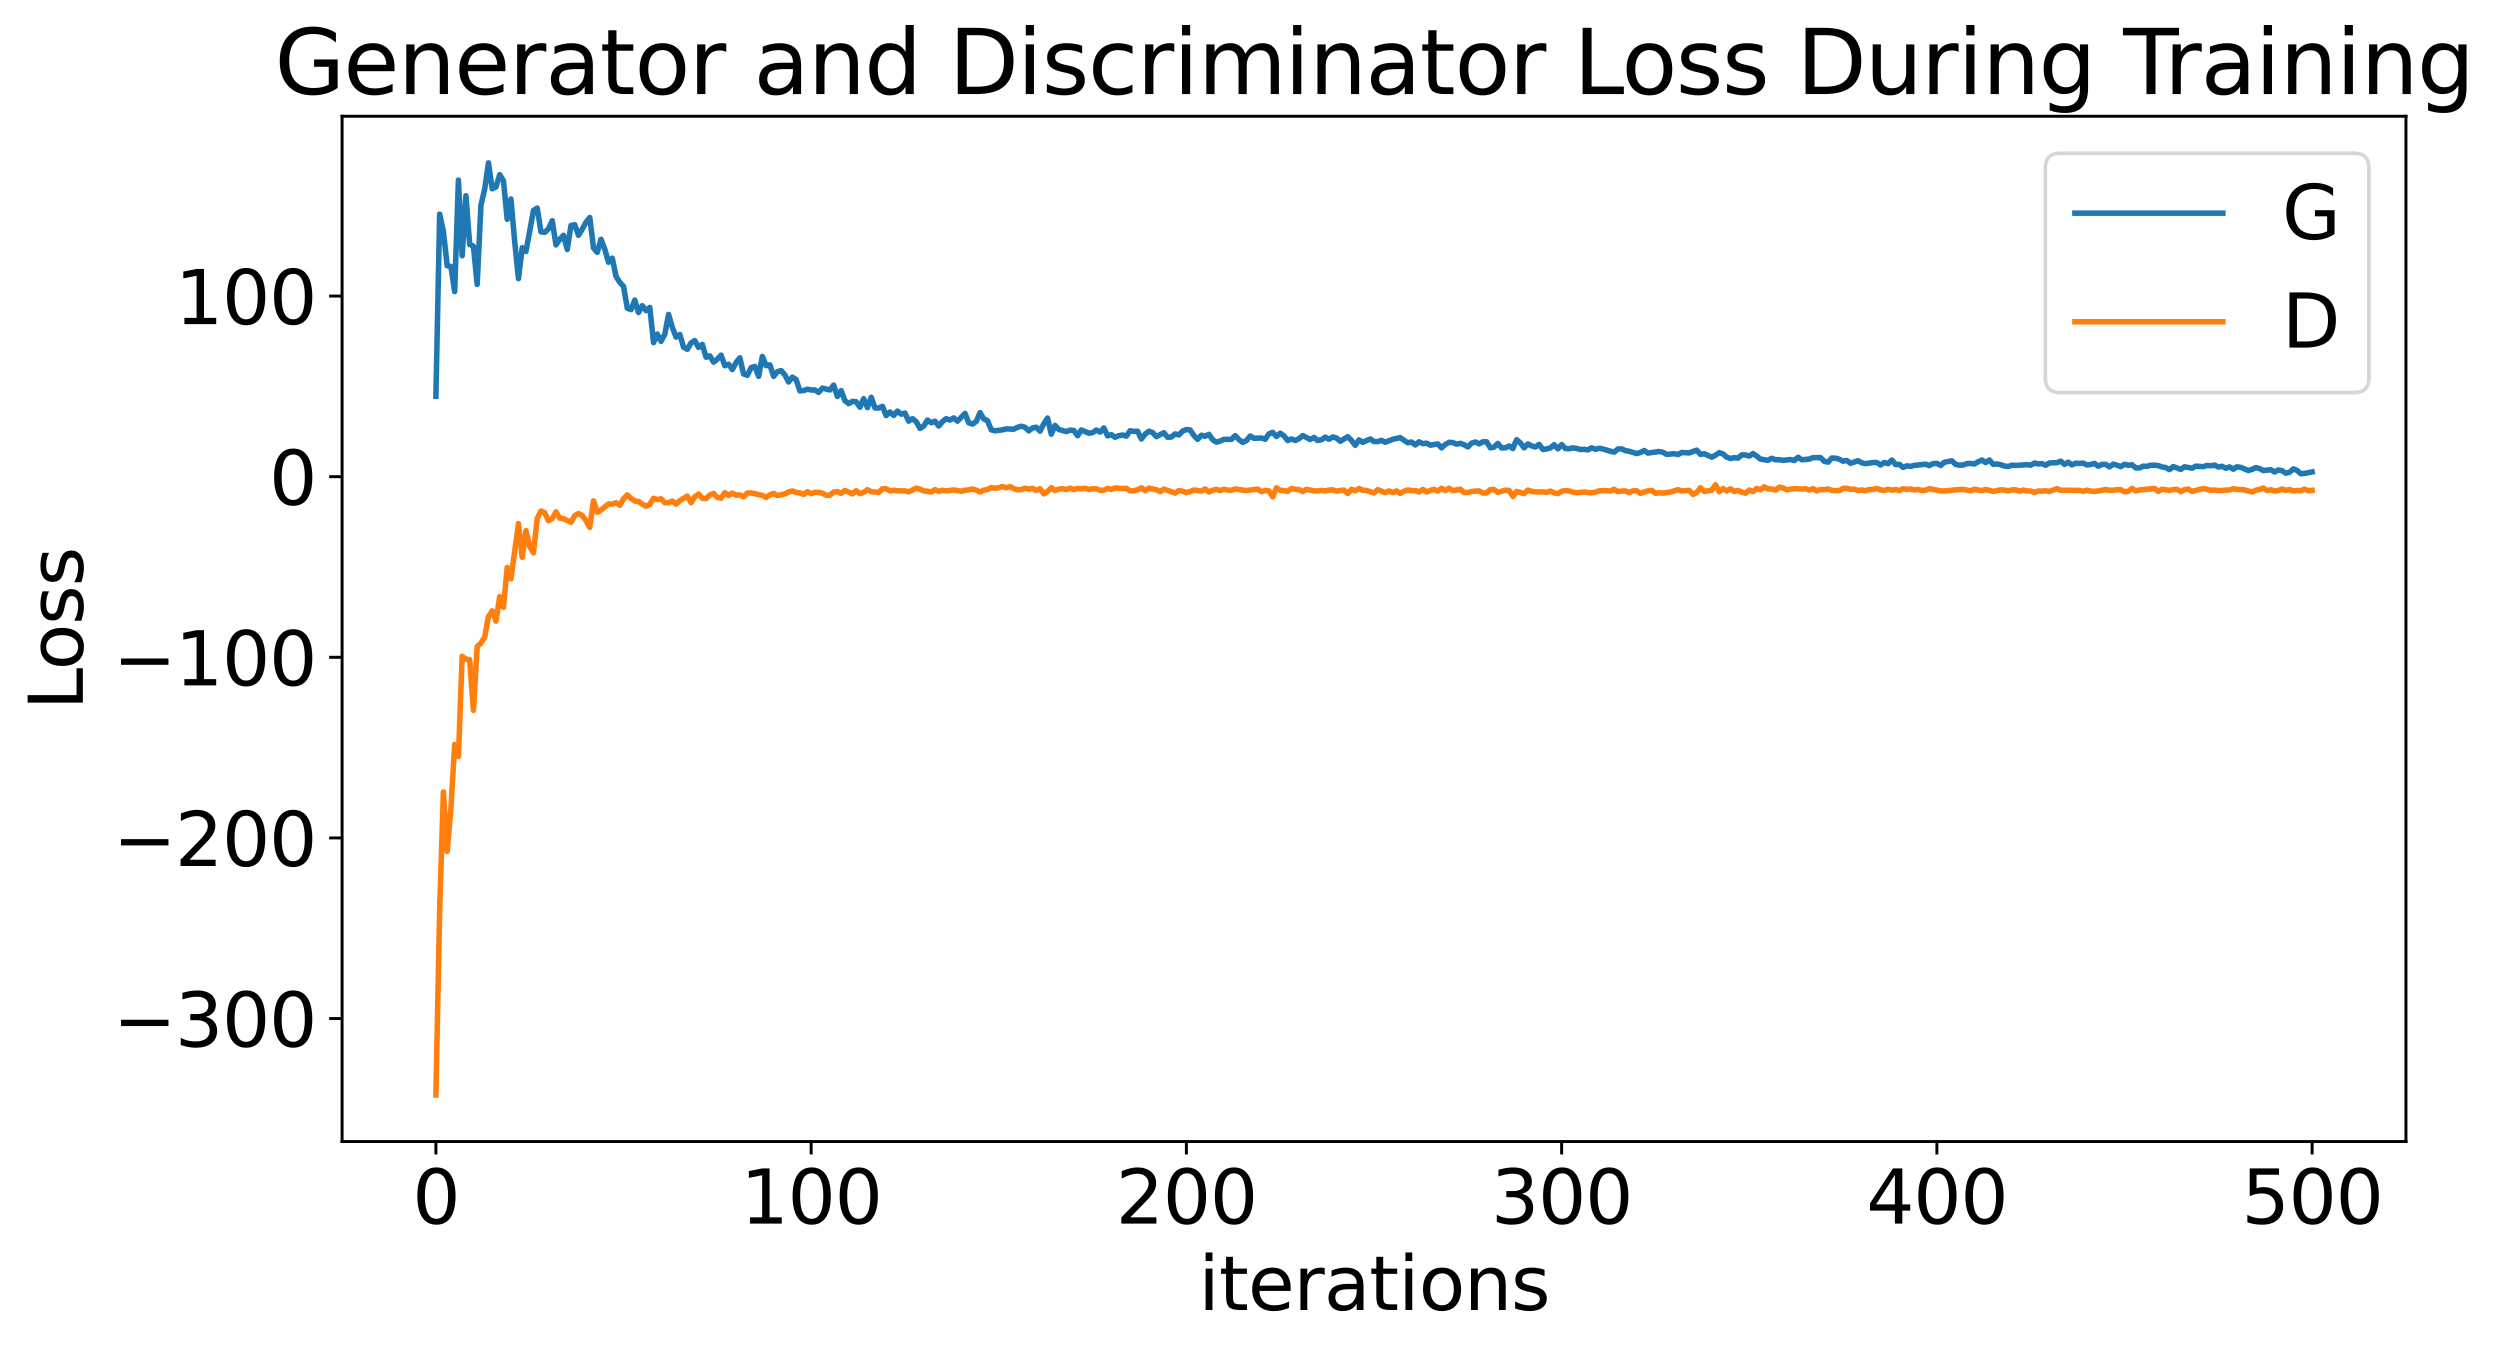 <?xml version="1.0" encoding="utf-8" standalone="no"?>
<!DOCTYPE svg PUBLIC "-//W3C//DTD SVG 1.1//EN"
  "http://www.w3.org/Graphics/SVG/1.1/DTD/svg11.dtd">
<svg xmlns:xlink="http://www.w3.org/1999/xlink" width="675.923pt" height="365.549pt" viewBox="0 0 675.923 365.549" xmlns="http://www.w3.org/2000/svg" version="1.1">
 <defs>
  <style type="text/css">*{stroke-linejoin: round; stroke-linecap: butt}</style>
 </defs>
 <g id="figure_1">
  <g id="patch_1">
   <path d="M 0 365.549 
L 675.923 365.549 
L 675.923 -0 
L 0 -0 
z
" style="fill: #ffffff"/>
  </g>
  <g id="axes_1">
   <g id="patch_2">
    <path d="M 92.491 308.636 
L 650.491 308.636 
L 650.491 31.436 
L 92.491 31.436 
z
" style="fill: #ffffff"/>
   </g>
   <g id="matplotlib.axis_1">
    <g id="xtick_1">
     <g id="line2d_1">
      <defs>
       <path id="m3b95e3733b" d="M 0 0 
L 0 3.5 
" style="stroke: #000000; stroke-width: 0.8"/>
      </defs>
      <g>
       <use xlink:href="#m3b95e3733b" x="117.854" y="308.636" style="stroke: #000000; stroke-width: 0.8"/>
      </g>
     </g>
     <g id="text_1">
      <!-- 0 -->
      <g transform="translate(111.492 330.833) scale(0.2 -0.2)">
       <defs>
        <path id="DejaVuSans-30" d="M 2034 4250 
Q 1547 4250 1301 3770 
Q 1056 3291 1056 2328 
Q 1056 1369 1301 889 
Q 1547 409 2034 409 
Q 2525 409 2770 889 
Q 3016 1369 3016 2328 
Q 3016 3291 2770 3770 
Q 2525 4250 2034 4250 
z
M 2034 4750 
Q 2819 4750 3233 4129 
Q 3647 3509 3647 2328 
Q 3647 1150 3233 529 
Q 2819 -91 2034 -91 
Q 1250 -91 836 529 
Q 422 1150 422 2328 
Q 422 3509 836 4129 
Q 1250 4750 2034 4750 
z
" transform="scale(0.016)"/>
       </defs>
       <use xlink:href="#DejaVuSans-30"/>
      </g>
     </g>
    </g>
    <g id="xtick_2">
     <g id="line2d_2">
      <g>
       <use xlink:href="#m3b95e3733b" x="219.309" y="308.636" style="stroke: #000000; stroke-width: 0.8"/>
      </g>
     </g>
     <g id="text_2">
      <!-- 100 -->
      <g transform="translate(200.221 330.833) scale(0.2 -0.2)">
       <defs>
        <path id="DejaVuSans-31" d="M 794 531 
L 1825 531 
L 1825 4091 
L 703 3866 
L 703 4441 
L 1819 4666 
L 2450 4666 
L 2450 531 
L 3481 531 
L 3481 0 
L 794 0 
L 794 531 
z
" transform="scale(0.016)"/>
       </defs>
       <use xlink:href="#DejaVuSans-31"/>
       <use xlink:href="#DejaVuSans-30" x="63.623"/>
       <use xlink:href="#DejaVuSans-30" x="127.246"/>
      </g>
     </g>
    </g>
    <g id="xtick_3">
     <g id="line2d_3">
      <g>
       <use xlink:href="#m3b95e3733b" x="320.763" y="308.636" style="stroke: #000000; stroke-width: 0.8"/>
      </g>
     </g>
     <g id="text_3">
      <!-- 200 -->
      <g transform="translate(301.676 330.833) scale(0.2 -0.2)">
       <defs>
        <path id="DejaVuSans-32" d="M 1228 531 
L 3431 531 
L 3431 0 
L 469 0 
L 469 531 
Q 828 903 1448 1529 
Q 2069 2156 2228 2338 
Q 2531 2678 2651 2914 
Q 2772 3150 2772 3378 
Q 2772 3750 2511 3984 
Q 2250 4219 1831 4219 
Q 1534 4219 1204 4116 
Q 875 4013 500 3803 
L 500 4441 
Q 881 4594 1212 4672 
Q 1544 4750 1819 4750 
Q 2544 4750 2975 4387 
Q 3406 4025 3406 3419 
Q 3406 3131 3298 2873 
Q 3191 2616 2906 2266 
Q 2828 2175 2409 1742 
Q 1991 1309 1228 531 
z
" transform="scale(0.016)"/>
       </defs>
       <use xlink:href="#DejaVuSans-32"/>
       <use xlink:href="#DejaVuSans-30" x="63.623"/>
       <use xlink:href="#DejaVuSans-30" x="127.246"/>
      </g>
     </g>
    </g>
    <g id="xtick_4">
     <g id="line2d_4">
      <g>
       <use xlink:href="#m3b95e3733b" x="422.218" y="308.636" style="stroke: #000000; stroke-width: 0.8"/>
      </g>
     </g>
     <g id="text_4">
      <!-- 300 -->
      <g transform="translate(403.13 330.833) scale(0.2 -0.2)">
       <defs>
        <path id="DejaVuSans-33" d="M 2597 2516 
Q 3050 2419 3304 2112 
Q 3559 1806 3559 1356 
Q 3559 666 3084 287 
Q 2609 -91 1734 -91 
Q 1441 -91 1130 -33 
Q 819 25 488 141 
L 488 750 
Q 750 597 1062 519 
Q 1375 441 1716 441 
Q 2309 441 2620 675 
Q 2931 909 2931 1356 
Q 2931 1769 2642 2001 
Q 2353 2234 1838 2234 
L 1294 2234 
L 1294 2753 
L 1863 2753 
Q 2328 2753 2575 2939 
Q 2822 3125 2822 3475 
Q 2822 3834 2567 4026 
Q 2313 4219 1838 4219 
Q 1578 4219 1281 4162 
Q 984 4106 628 3988 
L 628 4550 
Q 988 4650 1302 4700 
Q 1616 4750 1894 4750 
Q 2613 4750 3031 4423 
Q 3450 4097 3450 3541 
Q 3450 3153 3228 2886 
Q 3006 2619 2597 2516 
z
" transform="scale(0.016)"/>
       </defs>
       <use xlink:href="#DejaVuSans-33"/>
       <use xlink:href="#DejaVuSans-30" x="63.623"/>
       <use xlink:href="#DejaVuSans-30" x="127.246"/>
      </g>
     </g>
    </g>
    <g id="xtick_5">
     <g id="line2d_5">
      <g>
       <use xlink:href="#m3b95e3733b" x="523.672" y="308.636" style="stroke: #000000; stroke-width: 0.8"/>
      </g>
     </g>
     <g id="text_5">
      <!-- 400 -->
      <g transform="translate(504.585 330.833) scale(0.2 -0.2)">
       <defs>
        <path id="DejaVuSans-34" d="M 2419 4116 
L 825 1625 
L 2419 1625 
L 2419 4116 
z
M 2253 4666 
L 3047 4666 
L 3047 1625 
L 3713 1625 
L 3713 1100 
L 3047 1100 
L 3047 0 
L 2419 0 
L 2419 1100 
L 313 1100 
L 313 1709 
L 2253 4666 
z
" transform="scale(0.016)"/>
       </defs>
       <use xlink:href="#DejaVuSans-34"/>
       <use xlink:href="#DejaVuSans-30" x="63.623"/>
       <use xlink:href="#DejaVuSans-30" x="127.246"/>
      </g>
     </g>
    </g>
    <g id="xtick_6">
     <g id="line2d_6">
      <g>
       <use xlink:href="#m3b95e3733b" x="625.127" y="308.636" style="stroke: #000000; stroke-width: 0.8"/>
      </g>
     </g>
     <g id="text_6">
      <!-- 500 -->
      <g transform="translate(606.039 330.833) scale(0.2 -0.2)">
       <defs>
        <path id="DejaVuSans-35" d="M 691 4666 
L 3169 4666 
L 3169 4134 
L 1269 4134 
L 1269 2991 
Q 1406 3038 1543 3061 
Q 1681 3084 1819 3084 
Q 2600 3084 3056 2656 
Q 3513 2228 3513 1497 
Q 3513 744 3044 326 
Q 2575 -91 1722 -91 
Q 1428 -91 1123 -41 
Q 819 9 494 109 
L 494 744 
Q 775 591 1075 516 
Q 1375 441 1709 441 
Q 2250 441 2565 725 
Q 2881 1009 2881 1497 
Q 2881 1984 2565 2268 
Q 2250 2553 1709 2553 
Q 1456 2553 1204 2497 
Q 953 2441 691 2322 
L 691 4666 
z
" transform="scale(0.016)"/>
       </defs>
       <use xlink:href="#DejaVuSans-35"/>
       <use xlink:href="#DejaVuSans-30" x="63.623"/>
       <use xlink:href="#DejaVuSans-30" x="127.246"/>
      </g>
     </g>
    </g>
    <g id="text_7">
     <!-- iterations -->
     <g transform="translate(324.036 354.189) scale(0.2 -0.2)">
      <defs>
       <path id="DejaVuSans-69" d="M 603 3500 
L 1178 3500 
L 1178 0 
L 603 0 
L 603 3500 
z
M 603 4863 
L 1178 4863 
L 1178 4134 
L 603 4134 
L 603 4863 
z
" transform="scale(0.016)"/>
       <path id="DejaVuSans-74" d="M 1172 4494 
L 1172 3500 
L 2356 3500 
L 2356 3053 
L 1172 3053 
L 1172 1153 
Q 1172 725 1289 603 
Q 1406 481 1766 481 
L 2356 481 
L 2356 0 
L 1766 0 
Q 1100 0 847 248 
Q 594 497 594 1153 
L 594 3053 
L 172 3053 
L 172 3500 
L 594 3500 
L 594 4494 
L 1172 4494 
z
" transform="scale(0.016)"/>
       <path id="DejaVuSans-65" d="M 3597 1894 
L 3597 1613 
L 953 1613 
Q 991 1019 1311 708 
Q 1631 397 2203 397 
Q 2534 397 2845 478 
Q 3156 559 3463 722 
L 3463 178 
Q 3153 47 2828 -22 
Q 2503 -91 2169 -91 
Q 1331 -91 842 396 
Q 353 884 353 1716 
Q 353 2575 817 3079 
Q 1281 3584 2069 3584 
Q 2775 3584 3186 3129 
Q 3597 2675 3597 1894 
z
M 3022 2063 
Q 3016 2534 2758 2815 
Q 2500 3097 2075 3097 
Q 1594 3097 1305 2825 
Q 1016 2553 972 2059 
L 3022 2063 
z
" transform="scale(0.016)"/>
       <path id="DejaVuSans-72" d="M 2631 2963 
Q 2534 3019 2420 3045 
Q 2306 3072 2169 3072 
Q 1681 3072 1420 2755 
Q 1159 2438 1159 1844 
L 1159 0 
L 581 0 
L 581 3500 
L 1159 3500 
L 1159 2956 
Q 1341 3275 1631 3429 
Q 1922 3584 2338 3584 
Q 2397 3584 2469 3576 
Q 2541 3569 2628 3553 
L 2631 2963 
z
" transform="scale(0.016)"/>
       <path id="DejaVuSans-61" d="M 2194 1759 
Q 1497 1759 1228 1600 
Q 959 1441 959 1056 
Q 959 750 1161 570 
Q 1363 391 1709 391 
Q 2188 391 2477 730 
Q 2766 1069 2766 1631 
L 2766 1759 
L 2194 1759 
z
M 3341 1997 
L 3341 0 
L 2766 0 
L 2766 531 
Q 2569 213 2275 61 
Q 1981 -91 1556 -91 
Q 1019 -91 701 211 
Q 384 513 384 1019 
Q 384 1609 779 1909 
Q 1175 2209 1959 2209 
L 2766 2209 
L 2766 2266 
Q 2766 2663 2505 2880 
Q 2244 3097 1772 3097 
Q 1472 3097 1187 3025 
Q 903 2953 641 2809 
L 641 3341 
Q 956 3463 1253 3523 
Q 1550 3584 1831 3584 
Q 2591 3584 2966 3190 
Q 3341 2797 3341 1997 
z
" transform="scale(0.016)"/>
       <path id="DejaVuSans-6f" d="M 1959 3097 
Q 1497 3097 1228 2736 
Q 959 2375 959 1747 
Q 959 1119 1226 758 
Q 1494 397 1959 397 
Q 2419 397 2687 759 
Q 2956 1122 2956 1747 
Q 2956 2369 2687 2733 
Q 2419 3097 1959 3097 
z
M 1959 3584 
Q 2709 3584 3137 3096 
Q 3566 2609 3566 1747 
Q 3566 888 3137 398 
Q 2709 -91 1959 -91 
Q 1206 -91 779 398 
Q 353 888 353 1747 
Q 353 2609 779 3096 
Q 1206 3584 1959 3584 
z
" transform="scale(0.016)"/>
       <path id="DejaVuSans-6e" d="M 3513 2113 
L 3513 0 
L 2938 0 
L 2938 2094 
Q 2938 2591 2744 2837 
Q 2550 3084 2163 3084 
Q 1697 3084 1428 2787 
Q 1159 2491 1159 1978 
L 1159 0 
L 581 0 
L 581 3500 
L 1159 3500 
L 1159 2956 
Q 1366 3272 1645 3428 
Q 1925 3584 2291 3584 
Q 2894 3584 3203 3211 
Q 3513 2838 3513 2113 
z
" transform="scale(0.016)"/>
       <path id="DejaVuSans-73" d="M 2834 3397 
L 2834 2853 
Q 2591 2978 2328 3040 
Q 2066 3103 1784 3103 
Q 1356 3103 1142 2972 
Q 928 2841 928 2578 
Q 928 2378 1081 2264 
Q 1234 2150 1697 2047 
L 1894 2003 
Q 2506 1872 2764 1633 
Q 3022 1394 3022 966 
Q 3022 478 2636 193 
Q 2250 -91 1575 -91 
Q 1294 -91 989 -36 
Q 684 19 347 128 
L 347 722 
Q 666 556 975 473 
Q 1284 391 1588 391 
Q 1994 391 2212 530 
Q 2431 669 2431 922 
Q 2431 1156 2273 1281 
Q 2116 1406 1581 1522 
L 1381 1569 
Q 847 1681 609 1914 
Q 372 2147 372 2553 
Q 372 3047 722 3315 
Q 1072 3584 1716 3584 
Q 2034 3584 2315 3537 
Q 2597 3491 2834 3397 
z
" transform="scale(0.016)"/>
      </defs>
      <use xlink:href="#DejaVuSans-69"/>
      <use xlink:href="#DejaVuSans-74" x="27.783"/>
      <use xlink:href="#DejaVuSans-65" x="66.992"/>
      <use xlink:href="#DejaVuSans-72" x="128.516"/>
      <use xlink:href="#DejaVuSans-61" x="169.629"/>
      <use xlink:href="#DejaVuSans-74" x="230.908"/>
      <use xlink:href="#DejaVuSans-69" x="270.117"/>
      <use xlink:href="#DejaVuSans-6f" x="297.9"/>
      <use xlink:href="#DejaVuSans-6e" x="359.082"/>
      <use xlink:href="#DejaVuSans-73" x="422.461"/>
     </g>
    </g>
   </g>
   <g id="matplotlib.axis_2">
    <g id="ytick_1">
     <g id="line2d_7">
      <defs>
       <path id="m94f951a4c5" d="M 0 0 
L -3.5 0 
" style="stroke: #000000; stroke-width: 0.8"/>
      </defs>
      <g>
       <use xlink:href="#m94f951a4c5" x="92.491" y="275.384" style="stroke: #000000; stroke-width: 0.8"/>
      </g>
     </g>
     <g id="text_8">
      <!-- −300 -->
      <g transform="translate(30.556 282.982) scale(0.2 -0.2)">
       <defs>
        <path id="DejaVuSans-2212" d="M 678 2272 
L 4684 2272 
L 4684 1741 
L 678 1741 
L 678 2272 
z
" transform="scale(0.016)"/>
       </defs>
       <use xlink:href="#DejaVuSans-2212"/>
       <use xlink:href="#DejaVuSans-33" x="83.789"/>
       <use xlink:href="#DejaVuSans-30" x="147.412"/>
       <use xlink:href="#DejaVuSans-30" x="211.035"/>
      </g>
     </g>
    </g>
    <g id="ytick_2">
     <g id="line2d_8">
      <g>
       <use xlink:href="#m94f951a4c5" x="92.491" y="226.549" style="stroke: #000000; stroke-width: 0.8"/>
      </g>
     </g>
     <g id="text_9">
      <!-- −200 -->
      <g transform="translate(30.556 234.147) scale(0.2 -0.2)">
       <use xlink:href="#DejaVuSans-2212"/>
       <use xlink:href="#DejaVuSans-32" x="83.789"/>
       <use xlink:href="#DejaVuSans-30" x="147.412"/>
       <use xlink:href="#DejaVuSans-30" x="211.035"/>
      </g>
     </g>
    </g>
    <g id="ytick_3">
     <g id="line2d_9">
      <g>
       <use xlink:href="#m94f951a4c5" x="92.491" y="177.714" style="stroke: #000000; stroke-width: 0.8"/>
      </g>
     </g>
     <g id="text_10">
      <!-- −100 -->
      <g transform="translate(30.556 185.312) scale(0.2 -0.2)">
       <use xlink:href="#DejaVuSans-2212"/>
       <use xlink:href="#DejaVuSans-31" x="83.789"/>
       <use xlink:href="#DejaVuSans-30" x="147.412"/>
       <use xlink:href="#DejaVuSans-30" x="211.035"/>
      </g>
     </g>
    </g>
    <g id="ytick_4">
     <g id="line2d_10">
      <g>
       <use xlink:href="#m94f951a4c5" x="92.491" y="128.879" style="stroke: #000000; stroke-width: 0.8"/>
      </g>
     </g>
     <g id="text_11">
      <!-- 0 -->
      <g transform="translate(72.766 136.477) scale(0.2 -0.2)">
       <use xlink:href="#DejaVuSans-30"/>
      </g>
     </g>
    </g>
    <g id="ytick_5">
     <g id="line2d_11">
      <g>
       <use xlink:href="#m94f951a4c5" x="92.491" y="80.044" style="stroke: #000000; stroke-width: 0.8"/>
      </g>
     </g>
     <g id="text_12">
      <!-- 100 -->
      <g transform="translate(47.316 87.642) scale(0.2 -0.2)">
       <use xlink:href="#DejaVuSans-31"/>
       <use xlink:href="#DejaVuSans-30" x="63.623"/>
       <use xlink:href="#DejaVuSans-30" x="127.246"/>
      </g>
     </g>
    </g>
    <g id="text_13">
     <!-- Loss -->
     <g transform="translate(22.397 191.971) rotate(-90) scale(0.2 -0.2)">
      <defs>
       <path id="DejaVuSans-4c" d="M 628 4666 
L 1259 4666 
L 1259 531 
L 3531 531 
L 3531 0 
L 628 0 
L 628 4666 
z
" transform="scale(0.016)"/>
      </defs>
      <use xlink:href="#DejaVuSans-4c"/>
      <use xlink:href="#DejaVuSans-6f" x="53.963"/>
      <use xlink:href="#DejaVuSans-73" x="115.145"/>
      <use xlink:href="#DejaVuSans-73" x="167.244"/>
     </g>
    </g>
   </g>
   <g id="line2d_12">
    <path d="M 117.854 107.144 
L 118.869 57.898 
L 119.883 62.589 
L 120.898 71.838 
L 121.912 72.058 
L 122.927 78.836 
L 123.942 48.7 
L 124.956 69.152 
L 125.971 52.93 
L 126.985 66.097 
L 128 66.553 
L 129.014 76.877 
L 130.029 55.497 
L 131.043 51.116 
L 132.058 44.036 
L 133.072 51.052 
L 134.087 50.556 
L 135.102 47.22 
L 136.116 48.867 
L 137.131 59.288 
L 138.145 53.815 
L 139.16 65.362 
L 140.174 75.334 
L 141.189 66.979 
L 142.203 67.998 
L 144.232 56.908 
L 145.247 56.254 
L 146.262 62.684 
L 147.276 62.834 
L 148.291 61.865 
L 149.305 59.659 
L 150.32 66.22 
L 151.334 64.707 
L 152.349 63.602 
L 153.363 67.449 
L 154.378 60.971 
L 155.392 60.752 
L 156.407 63.604 
L 157.422 61.969 
L 158.436 60.081 
L 159.451 58.814 
L 160.465 67.023 
L 161.48 68.229 
L 162.494 64.692 
L 163.509 67.375 
L 164.523 70.902 
L 165.538 69.796 
L 166.552 74.729 
L 167.567 76.322 
L 168.582 77.424 
L 169.596 83.332 
L 170.611 83.697 
L 171.625 81.139 
L 172.64 84.504 
L 173.654 82.654 
L 174.669 83.971 
L 175.683 83.117 
L 176.698 92.63 
L 177.712 90.33 
L 178.727 92.276 
L 179.742 90.397 
L 180.756 85.023 
L 181.771 88.471 
L 182.785 91.155 
L 183.8 90.441 
L 184.814 93.864 
L 185.829 94.437 
L 186.843 92.706 
L 187.858 92.096 
L 188.872 93.933 
L 189.887 93.13 
L 190.902 96.577 
L 191.916 96.222 
L 192.931 97.916 
L 193.945 97.105 
L 194.96 96.027 
L 195.974 98.866 
L 196.989 98.463 
L 198.003 99.901 
L 199.018 98.01 
L 200.032 96.745 
L 201.047 101.116 
L 202.062 101.463 
L 203.076 99.408 
L 204.091 99.079 
L 205.105 101.749 
L 206.12 96.374 
L 207.134 98.878 
L 208.149 98.642 
L 209.163 101.755 
L 210.178 100.499 
L 211.192 100.197 
L 212.207 101.359 
L 213.222 103.278 
L 214.236 101.969 
L 215.251 102.624 
L 216.265 105.688 
L 217.28 105.592 
L 218.294 105.223 
L 219.309 105.443 
L 220.323 105.435 
L 221.338 106.081 
L 222.352 104.934 
L 224.382 105.439 
L 225.396 104.112 
L 226.411 107.187 
L 227.425 105.624 
L 228.44 108.334 
L 229.454 109.121 
L 230.469 108.514 
L 231.483 108.622 
L 232.498 110.089 
L 233.512 107.8 
L 234.527 110.201 
L 235.542 107.412 
L 236.556 110.289 
L 237.571 110.332 
L 238.585 109.868 
L 239.6 112.364 
L 240.614 111.385 
L 241.629 112.31 
L 242.643 111.154 
L 243.658 111.987 
L 244.672 111.672 
L 245.687 113.863 
L 246.702 113.192 
L 247.716 114.015 
L 248.731 115.818 
L 249.745 115.191 
L 250.76 113.57 
L 251.774 114.282 
L 252.789 113.888 
L 253.803 115.181 
L 254.818 113.979 
L 255.832 113.208 
L 256.847 113.577 
L 257.862 112.998 
L 258.876 113.869 
L 260.905 111.774 
L 261.92 114.315 
L 262.934 114.652 
L 263.949 113.951 
L 264.963 111.565 
L 265.978 113.268 
L 266.992 113.724 
L 268.007 116.218 
L 269.022 116.483 
L 271.051 116.223 
L 272.065 115.955 
L 274.094 116.044 
L 275.109 115.516 
L 276.123 115.237 
L 277.138 115.527 
L 278.152 116.5 
L 279.167 115.702 
L 280.182 115.514 
L 281.196 116.567 
L 282.211 114.587 
L 283.225 113.034 
L 284.24 117.386 
L 285.254 115.03 
L 286.269 116.114 
L 288.298 116.686 
L 289.312 116.285 
L 290.327 116.383 
L 291.342 117.81 
L 292.356 116.248 
L 294.385 117.118 
L 295.4 116.979 
L 296.414 116.266 
L 297.429 116.829 
L 298.443 115.705 
L 299.458 117.849 
L 300.472 117.517 
L 301.487 118.218 
L 302.502 117.791 
L 303.516 117.614 
L 304.531 117.926 
L 305.545 116.472 
L 306.56 116.634 
L 307.574 116.587 
L 308.589 118.687 
L 309.603 117.391 
L 310.618 116.58 
L 311.632 116.951 
L 312.647 118.059 
L 314.676 116.999 
L 315.691 118.228 
L 316.705 118.162 
L 317.72 117.315 
L 318.734 117.584 
L 319.749 116.539 
L 320.763 116.131 
L 321.778 116.252 
L 322.792 117.751 
L 323.807 118.78 
L 324.822 117.676 
L 325.836 117.951 
L 326.851 117.441 
L 327.865 118.887 
L 328.88 119.556 
L 329.894 119.247 
L 330.909 118.792 
L 332.938 118.798 
L 333.952 117.779 
L 334.967 118.844 
L 335.982 119.614 
L 336.996 119.139 
L 338.011 117.891 
L 339.025 118.491 
L 341.054 118.426 
L 342.069 118.76 
L 343.083 117.305 
L 344.098 116.889 
L 345.112 118.019 
L 346.127 117.121 
L 347.142 117.852 
L 348.156 119.094 
L 349.171 118.677 
L 350.185 119.082 
L 351.2 118.623 
L 352.214 117.769 
L 354.243 118.825 
L 355.258 118.267 
L 356.272 119.092 
L 357.287 118.888 
L 358.302 118.195 
L 359.316 118.752 
L 360.331 118.149 
L 361.345 118.431 
L 362.36 119.302 
L 364.389 118.081 
L 365.403 119.077 
L 366.418 120.399 
L 367.432 118.94 
L 368.447 119.59 
L 370.476 118.686 
L 371.491 119.38 
L 372.505 119.397 
L 373.52 119.043 
L 374.534 119.562 
L 376.563 118.768 
L 378.592 118.335 
L 380.622 119.719 
L 381.636 119.506 
L 382.651 120.306 
L 383.665 119.455 
L 384.68 119.947 
L 385.694 119.823 
L 386.709 120.358 
L 388.738 120.023 
L 389.752 121.097 
L 390.767 120.173 
L 391.782 119.596 
L 392.796 119.661 
L 393.811 120.088 
L 394.825 119.862 
L 395.84 120.239 
L 396.854 120.832 
L 397.869 119.818 
L 398.883 119.497 
L 399.898 120.018 
L 400.912 119.449 
L 401.927 119.439 
L 402.942 121.084 
L 403.956 120.897 
L 404.971 119.887 
L 405.985 121.116 
L 407 121.079 
L 408.014 120.582 
L 409.029 121.268 
L 410.043 118.883 
L 411.058 119.746 
L 412.072 121.083 
L 413.087 120.035 
L 414.102 120.556 
L 415.116 120.845 
L 416.131 120.158 
L 417.145 121.522 
L 418.16 121.369 
L 419.174 121.102 
L 420.189 120.238 
L 421.203 121.339 
L 422.218 120.2 
L 423.232 121.283 
L 424.247 121.328 
L 425.262 121.091 
L 426.276 121.249 
L 427.291 121.527 
L 428.305 121.493 
L 429.32 121.637 
L 430.334 121.078 
L 431.349 121.476 
L 432.363 121.201 
L 433.378 121.4 
L 435.407 122.001 
L 436.422 122.243 
L 437.436 121.401 
L 438.451 121.359 
L 439.465 121.848 
L 440.48 122.006 
L 442.509 122.623 
L 443.523 122.336 
L 444.538 121.807 
L 445.552 122.501 
L 448.596 122.077 
L 449.611 122.28 
L 450.625 122.86 
L 452.654 122.666 
L 453.669 122.895 
L 454.683 122.339 
L 456.712 122.452 
L 458.742 121.708 
L 459.756 122.86 
L 460.771 122.668 
L 462.8 123.603 
L 463.814 123.089 
L 464.829 122.383 
L 465.843 122.727 
L 466.858 123.602 
L 467.872 123.963 
L 468.887 123.736 
L 469.902 123.857 
L 470.916 122.995 
L 471.931 123.004 
L 472.945 123.311 
L 473.96 122.641 
L 474.974 123.307 
L 475.989 124.149 
L 478.018 124.441 
L 479.032 123.901 
L 480.047 124.3 
L 481.062 124.293 
L 482.076 124.465 
L 484.105 124.244 
L 485.12 124.512 
L 486.134 123.638 
L 487.149 124.308 
L 489.178 124.128 
L 490.192 123.726 
L 492.222 123.724 
L 493.236 124.74 
L 494.251 124.95 
L 495.265 123.839 
L 496.28 123.885 
L 497.294 124.165 
L 498.309 124.699 
L 499.323 124.509 
L 500.338 125.245 
L 502.367 124.571 
L 503.382 125.132 
L 504.396 125.364 
L 506.425 125.051 
L 507.44 125.055 
L 508.454 125.719 
L 509.469 125.033 
L 510.483 125.357 
L 511.498 124.377 
L 512.512 125.585 
L 513.527 125.558 
L 514.542 126.362 
L 515.556 125.95 
L 516.571 126.09 
L 517.585 125.831 
L 520.629 125.499 
L 521.643 125.889 
L 522.658 125.333 
L 523.672 125.287 
L 524.687 125.851 
L 525.702 124.967 
L 527.731 124.594 
L 528.745 125.561 
L 529.76 125.775 
L 530.774 125.728 
L 531.789 125.337 
L 532.803 125.302 
L 533.818 125.452 
L 534.832 124.842 
L 535.847 124.365 
L 536.862 125.078 
L 537.876 124.379 
L 538.891 125.539 
L 539.905 125.435 
L 540.92 125.647 
L 541.934 125.991 
L 542.949 126.135 
L 543.963 125.767 
L 544.978 125.846 
L 548.022 125.635 
L 549.036 125.767 
L 550.051 125.192 
L 551.065 125.428 
L 552.08 125.35 
L 553.094 125.79 
L 554.109 125.161 
L 556.138 125.094 
L 557.152 124.689 
L 558.167 125.55 
L 559.182 124.967 
L 560.196 125.7 
L 561.211 125.229 
L 562.225 125.31 
L 563.24 125.213 
L 564.254 125.708 
L 565.269 125.588 
L 566.283 125.288 
L 567.298 126.055 
L 568.312 125.553 
L 569.327 125.544 
L 570.342 126.227 
L 571.356 125.488 
L 572.371 125.763 
L 573.385 126.172 
L 574.4 125.514 
L 575.414 125.794 
L 576.429 125.659 
L 577.443 126.502 
L 578.458 126.526 
L 579.472 126.032 
L 580.487 126.09 
L 581.502 125.782 
L 582.516 125.779 
L 583.531 125.889 
L 584.545 126.232 
L 585.56 126.44 
L 586.574 126.962 
L 587.589 126.142 
L 589.618 126.915 
L 590.632 126.207 
L 592.662 126.591 
L 593.676 126.028 
L 595.705 126.178 
L 596.72 125.842 
L 597.734 125.926 
L 598.749 125.752 
L 599.763 126.262 
L 600.778 126.078 
L 601.792 126.604 
L 602.807 126.238 
L 603.822 126.862 
L 604.836 126.204 
L 605.851 126.376 
L 607.88 127.225 
L 608.894 126.901 
L 609.909 126.415 
L 610.923 126.696 
L 611.938 127.224 
L 613.967 126.999 
L 614.982 127.609 
L 615.996 127.061 
L 617.011 127.279 
L 618.025 127.93 
L 619.04 127.682 
L 620.054 126.765 
L 621.069 127.21 
L 622.083 128.075 
L 623.098 127.984 
L 625.127 127.601 
L 625.127 127.601 
" clip-path="url(#p76017cacea)" style="fill: none; stroke: #1f77b4; stroke-width: 1.5; stroke-linecap: square"/>
   </g>
   <g id="line2d_13">
    <path d="M 117.854 296.036 
L 118.869 245.889 
L 119.883 214.116 
L 120.898 230.212 
L 121.912 218.599 
L 122.927 201.28 
L 123.942 204.535 
L 124.956 177.44 
L 125.971 178.202 
L 126.985 178.387 
L 128 192.049 
L 129.014 174.812 
L 130.029 173.893 
L 131.043 172.251 
L 132.058 166.69 
L 133.072 165.152 
L 134.087 167.934 
L 135.102 161.328 
L 136.116 164.204 
L 137.131 153.409 
L 138.145 156.497 
L 140.174 141.56 
L 141.189 150.693 
L 142.203 143.47 
L 143.218 147.78 
L 144.232 149.48 
L 145.247 140.209 
L 146.262 138.161 
L 147.276 138.656 
L 148.291 140.776 
L 149.305 140.215 
L 150.32 138.392 
L 151.334 140.083 
L 152.349 140.229 
L 154.378 141.201 
L 155.392 139.392 
L 156.407 138.852 
L 157.422 139.385 
L 158.436 140.741 
L 159.451 142.601 
L 160.465 135.422 
L 161.48 138.496 
L 162.494 137.892 
L 164.523 136.235 
L 165.538 136.312 
L 166.552 135.916 
L 167.567 136.605 
L 168.582 134.887 
L 169.596 133.797 
L 170.611 134.764 
L 171.625 135.471 
L 172.64 135.576 
L 173.654 136.308 
L 174.669 136.854 
L 175.683 136.369 
L 176.698 134.73 
L 177.712 135.08 
L 178.727 134.858 
L 179.742 135.928 
L 180.756 135.903 
L 181.771 135.48 
L 182.785 136.291 
L 183.8 135.346 
L 185.829 134.136 
L 186.843 135.905 
L 187.858 134.293 
L 188.872 133.586 
L 189.887 134.704 
L 190.902 134.804 
L 191.916 133.848 
L 192.931 133.401 
L 193.945 134.508 
L 194.96 134.678 
L 195.974 133.207 
L 196.989 133.966 
L 198.003 133.32 
L 199.018 133.889 
L 200.032 133.8 
L 201.047 134.327 
L 202.062 133.302 
L 203.076 133.276 
L 206.12 133.939 
L 207.134 134.482 
L 208.149 133.801 
L 209.163 133.42 
L 210.178 133.971 
L 212.207 133.537 
L 213.222 133.035 
L 214.236 132.735 
L 215.251 133.151 
L 216.265 133.268 
L 217.28 133.664 
L 218.294 132.938 
L 219.309 133.474 
L 220.323 133.108 
L 221.338 133.132 
L 222.352 133.334 
L 223.367 133.906 
L 224.382 133.875 
L 225.396 133.058 
L 226.411 132.907 
L 227.425 133.402 
L 228.44 132.611 
L 230.469 133.528 
L 231.483 132.677 
L 232.498 133.471 
L 233.512 133.102 
L 234.527 132.408 
L 235.542 132.924 
L 237.571 133.133 
L 238.585 132.128 
L 239.6 132.149 
L 240.614 132.724 
L 241.629 132.55 
L 242.643 132.697 
L 244.672 132.731 
L 245.687 132.976 
L 247.716 131.981 
L 248.731 132.27 
L 249.745 132.74 
L 250.76 132.811 
L 251.774 133.022 
L 252.789 132.379 
L 253.803 132.858 
L 254.818 132.557 
L 255.832 132.711 
L 257.862 132.468 
L 259.891 132.807 
L 260.905 132.557 
L 261.92 132.44 
L 262.934 132.202 
L 263.949 132.521 
L 264.963 133.04 
L 265.978 132.525 
L 266.992 132.331 
L 268.007 131.794 
L 269.022 132.032 
L 270.036 131.869 
L 271.051 131.536 
L 272.065 131.892 
L 273.08 131.571 
L 274.094 132.11 
L 275.109 132.442 
L 276.123 132.353 
L 277.138 131.994 
L 278.152 132.252 
L 279.167 132.031 
L 280.182 132.593 
L 281.196 132.129 
L 282.211 133.53 
L 283.225 132.899 
L 284.24 131.846 
L 285.254 132.624 
L 286.269 132.229 
L 287.283 132.144 
L 288.298 132.356 
L 289.312 131.998 
L 290.327 132.374 
L 291.342 132.069 
L 292.356 132.132 
L 293.371 132.018 
L 294.385 132.311 
L 295.4 132.154 
L 296.414 132.182 
L 297.429 132.544 
L 298.443 132.546 
L 299.458 132.056 
L 300.472 132.315 
L 301.487 131.94 
L 303.516 132.089 
L 304.531 132.028 
L 305.545 132.726 
L 306.56 132.686 
L 307.574 132.43 
L 308.589 131.889 
L 309.603 132.689 
L 310.618 131.981 
L 312.647 132.406 
L 313.662 132.911 
L 314.676 132.243 
L 317.72 133.31 
L 318.734 132.617 
L 319.749 132.793 
L 320.763 133.184 
L 321.778 132.899 
L 322.792 132.477 
L 324.822 132.776 
L 325.836 132.198 
L 326.851 133.002 
L 327.865 132.551 
L 328.88 132.282 
L 329.894 132.615 
L 330.909 132.264 
L 331.923 132.511 
L 332.938 132.562 
L 333.952 132.196 
L 335.982 132.509 
L 336.996 132.625 
L 340.04 132.239 
L 341.054 132.926 
L 342.069 132.623 
L 343.083 132.725 
L 344.098 134.327 
L 345.112 131.883 
L 346.127 132.567 
L 347.142 132.625 
L 348.156 132.867 
L 349.171 132.078 
L 350.185 132.299 
L 351.2 132.375 
L 352.214 132.899 
L 353.229 132.299 
L 355.258 132.699 
L 356.272 132.749 
L 357.287 132.572 
L 358.302 132.735 
L 359.316 132.501 
L 360.331 132.446 
L 361.345 132.801 
L 362.36 132.6 
L 363.374 132.528 
L 364.389 133.419 
L 365.403 132.304 
L 366.418 132.693 
L 367.432 132.084 
L 368.447 132.524 
L 369.462 132.6 
L 371.491 133.299 
L 372.505 132.386 
L 374.534 133.199 
L 375.549 132.739 
L 376.563 133.199 
L 377.578 132.736 
L 378.592 133.412 
L 379.607 132.808 
L 380.622 132.475 
L 381.636 132.64 
L 382.651 132.634 
L 383.665 133.024 
L 384.68 132.314 
L 385.694 133.015 
L 386.709 132.574 
L 387.723 132.311 
L 388.738 132.752 
L 389.752 132.027 
L 390.767 132.637 
L 391.782 131.997 
L 392.796 132.654 
L 394.825 132.255 
L 395.84 133.167 
L 396.854 133.161 
L 397.869 132.868 
L 399.898 132.716 
L 400.912 133.314 
L 401.927 133.259 
L 402.942 132.375 
L 403.956 132.37 
L 404.971 133.122 
L 407 132.516 
L 408.014 132.596 
L 409.029 134.213 
L 410.043 132.868 
L 412.072 133.448 
L 413.087 132.498 
L 414.102 132.841 
L 415.116 132.998 
L 417.145 132.979 
L 418.16 133.124 
L 419.174 132.775 
L 420.189 133.264 
L 421.203 133.448 
L 422.218 132.832 
L 423.232 132.644 
L 424.247 132.716 
L 425.262 133.071 
L 426.276 133.205 
L 428.305 133.019 
L 429.32 133.178 
L 430.334 133.213 
L 431.349 133.071 
L 432.363 132.711 
L 433.378 132.62 
L 435.407 132.757 
L 436.422 132.287 
L 437.436 132.918 
L 438.451 132.758 
L 439.465 132.742 
L 440.48 133.204 
L 441.494 132.704 
L 442.509 132.688 
L 443.523 133.395 
L 445.552 132.716 
L 446.567 132.583 
L 447.582 133.363 
L 448.596 133.219 
L 449.611 133.328 
L 451.64 133.046 
L 453.669 132.391 
L 454.683 132.746 
L 456.712 132.58 
L 457.727 133.667 
L 458.742 133.153 
L 459.756 131.872 
L 460.771 132.867 
L 462.8 132.53 
L 463.814 131.082 
L 464.829 132.932 
L 465.843 132.085 
L 466.858 132.76 
L 467.872 132.146 
L 468.887 132.89 
L 469.902 132.564 
L 470.916 133.069 
L 471.931 133.365 
L 472.945 132.478 
L 473.96 132.903 
L 474.974 132.04 
L 475.989 132.424 
L 477.003 131.619 
L 478.018 132.192 
L 479.032 132.203 
L 480.047 132.514 
L 481.062 131.714 
L 482.076 131.917 
L 483.091 132.424 
L 485.12 132.101 
L 487.149 132.229 
L 488.163 132.139 
L 489.178 132.493 
L 490.192 132.105 
L 491.207 132.714 
L 492.222 132.334 
L 493.236 132.394 
L 494.251 132.209 
L 495.265 132.594 
L 496.28 132.673 
L 497.294 132.637 
L 498.309 132.046 
L 499.323 132.009 
L 500.338 132.296 
L 501.352 132.244 
L 502.367 132.63 
L 503.382 132.472 
L 504.396 132.671 
L 505.411 132.354 
L 506.425 132.323 
L 507.44 132.05 
L 508.454 132.447 
L 509.469 132.605 
L 510.483 132.28 
L 511.498 132.521 
L 512.512 132.361 
L 513.527 132.645 
L 514.542 132.134 
L 515.556 132.289 
L 516.571 132.214 
L 517.585 132.5 
L 518.6 132.319 
L 519.614 132.632 
L 520.629 132.517 
L 521.643 132.131 
L 524.687 132.714 
L 525.702 132.746 
L 529.76 132.345 
L 530.774 132.325 
L 532.803 132.673 
L 533.818 132.29 
L 535.847 132.64 
L 536.862 132.315 
L 538.891 132.864 
L 540.92 132.428 
L 541.934 132.489 
L 542.949 132.696 
L 543.963 132.442 
L 544.978 132.444 
L 545.992 132.791 
L 547.007 132.491 
L 548.022 132.756 
L 549.036 132.738 
L 550.051 133.155 
L 551.065 132.749 
L 552.08 132.784 
L 553.094 132.704 
L 554.109 132.845 
L 556.138 132.135 
L 557.152 132.563 
L 562.225 132.575 
L 563.24 132.823 
L 564.254 132.52 
L 565.269 132.787 
L 566.283 132.849 
L 567.298 132.732 
L 569.327 132.341 
L 570.342 132.569 
L 571.356 132.546 
L 572.371 132.382 
L 573.385 132.401 
L 574.4 132.943 
L 575.414 132.837 
L 576.429 132.045 
L 577.443 132.712 
L 578.458 132.476 
L 582.516 132.069 
L 583.531 132.853 
L 584.545 132.256 
L 586.574 132.593 
L 587.589 132.348 
L 588.603 132.304 
L 589.618 132.914 
L 590.632 132.387 
L 591.647 132.243 
L 592.662 132.854 
L 595.705 132.077 
L 597.734 132.54 
L 598.749 132.487 
L 599.763 132.644 
L 602.807 132.471 
L 603.822 132.113 
L 604.836 132.344 
L 605.851 132.34 
L 606.865 132.469 
L 608.894 133.015 
L 609.909 132.549 
L 610.923 132.327 
L 611.938 131.942 
L 612.952 132.629 
L 613.967 132.416 
L 614.982 132.778 
L 615.996 132.625 
L 617.011 132.206 
L 618.025 132.574 
L 619.04 132.351 
L 620.054 132.739 
L 621.069 132.609 
L 622.083 132.661 
L 623.098 132.248 
L 624.112 132.676 
L 625.127 132.574 
L 625.127 132.574 
" clip-path="url(#p76017cacea)" style="fill: none; stroke: #ff7f0e; stroke-width: 1.5; stroke-linecap: square"/>
   </g>
   <g id="patch_3">
    <path d="M 92.491 308.636 
L 92.491 31.436 
" style="fill: none; stroke: #000000; stroke-width: 0.8; stroke-linejoin: miter; stroke-linecap: square"/>
   </g>
   <g id="patch_4">
    <path d="M 650.491 308.636 
L 650.491 31.436 
" style="fill: none; stroke: #000000; stroke-width: 0.8; stroke-linejoin: miter; stroke-linecap: square"/>
   </g>
   <g id="patch_5">
    <path d="M 92.491 308.636 
L 650.491 308.636 
" style="fill: none; stroke: #000000; stroke-width: 0.8; stroke-linejoin: miter; stroke-linecap: square"/>
   </g>
   <g id="patch_6">
    <path d="M 92.491 31.436 
L 650.491 31.436 
" style="fill: none; stroke: #000000; stroke-width: 0.8; stroke-linejoin: miter; stroke-linecap: square"/>
   </g>
   <g id="text_14">
    <!-- Generator and Discriminator Loss During Training -->
    <g transform="translate(74.258 25.436) scale(0.24 -0.24)">
     <defs>
      <path id="DejaVuSans-47" d="M 3809 666 
L 3809 1919 
L 2778 1919 
L 2778 2438 
L 4434 2438 
L 4434 434 
Q 4069 175 3628 42 
Q 3188 -91 2688 -91 
Q 1594 -91 976 548 
Q 359 1188 359 2328 
Q 359 3472 976 4111 
Q 1594 4750 2688 4750 
Q 3144 4750 3555 4637 
Q 3966 4525 4313 4306 
L 4313 3634 
Q 3963 3931 3569 4081 
Q 3175 4231 2741 4231 
Q 1884 4231 1454 3753 
Q 1025 3275 1025 2328 
Q 1025 1384 1454 906 
Q 1884 428 2741 428 
Q 3075 428 3337 486 
Q 3600 544 3809 666 
z
" transform="scale(0.016)"/>
      <path id="DejaVuSans-20" transform="scale(0.016)"/>
      <path id="DejaVuSans-64" d="M 2906 2969 
L 2906 4863 
L 3481 4863 
L 3481 0 
L 2906 0 
L 2906 525 
Q 2725 213 2448 61 
Q 2172 -91 1784 -91 
Q 1150 -91 751 415 
Q 353 922 353 1747 
Q 353 2572 751 3078 
Q 1150 3584 1784 3584 
Q 2172 3584 2448 3432 
Q 2725 3281 2906 2969 
z
M 947 1747 
Q 947 1113 1208 752 
Q 1469 391 1925 391 
Q 2381 391 2643 752 
Q 2906 1113 2906 1747 
Q 2906 2381 2643 2742 
Q 2381 3103 1925 3103 
Q 1469 3103 1208 2742 
Q 947 2381 947 1747 
z
" transform="scale(0.016)"/>
      <path id="DejaVuSans-44" d="M 1259 4147 
L 1259 519 
L 2022 519 
Q 2988 519 3436 956 
Q 3884 1394 3884 2338 
Q 3884 3275 3436 3711 
Q 2988 4147 2022 4147 
L 1259 4147 
z
M 628 4666 
L 1925 4666 
Q 3281 4666 3915 4102 
Q 4550 3538 4550 2338 
Q 4550 1131 3912 565 
Q 3275 0 1925 0 
L 628 0 
L 628 4666 
z
" transform="scale(0.016)"/>
      <path id="DejaVuSans-63" d="M 3122 3366 
L 3122 2828 
Q 2878 2963 2633 3030 
Q 2388 3097 2138 3097 
Q 1578 3097 1268 2742 
Q 959 2388 959 1747 
Q 959 1106 1268 751 
Q 1578 397 2138 397 
Q 2388 397 2633 464 
Q 2878 531 3122 666 
L 3122 134 
Q 2881 22 2623 -34 
Q 2366 -91 2075 -91 
Q 1284 -91 818 406 
Q 353 903 353 1747 
Q 353 2603 823 3093 
Q 1294 3584 2113 3584 
Q 2378 3584 2631 3529 
Q 2884 3475 3122 3366 
z
" transform="scale(0.016)"/>
      <path id="DejaVuSans-6d" d="M 3328 2828 
Q 3544 3216 3844 3400 
Q 4144 3584 4550 3584 
Q 5097 3584 5394 3201 
Q 5691 2819 5691 2113 
L 5691 0 
L 5113 0 
L 5113 2094 
Q 5113 2597 4934 2840 
Q 4756 3084 4391 3084 
Q 3944 3084 3684 2787 
Q 3425 2491 3425 1978 
L 3425 0 
L 2847 0 
L 2847 2094 
Q 2847 2600 2669 2842 
Q 2491 3084 2119 3084 
Q 1678 3084 1418 2786 
Q 1159 2488 1159 1978 
L 1159 0 
L 581 0 
L 581 3500 
L 1159 3500 
L 1159 2956 
Q 1356 3278 1631 3431 
Q 1906 3584 2284 3584 
Q 2666 3584 2933 3390 
Q 3200 3197 3328 2828 
z
" transform="scale(0.016)"/>
      <path id="DejaVuSans-75" d="M 544 1381 
L 544 3500 
L 1119 3500 
L 1119 1403 
Q 1119 906 1312 657 
Q 1506 409 1894 409 
Q 2359 409 2629 706 
Q 2900 1003 2900 1516 
L 2900 3500 
L 3475 3500 
L 3475 0 
L 2900 0 
L 2900 538 
Q 2691 219 2414 64 
Q 2138 -91 1772 -91 
Q 1169 -91 856 284 
Q 544 659 544 1381 
z
M 1991 3584 
L 1991 3584 
z
" transform="scale(0.016)"/>
      <path id="DejaVuSans-67" d="M 2906 1791 
Q 2906 2416 2648 2759 
Q 2391 3103 1925 3103 
Q 1463 3103 1205 2759 
Q 947 2416 947 1791 
Q 947 1169 1205 825 
Q 1463 481 1925 481 
Q 2391 481 2648 825 
Q 2906 1169 2906 1791 
z
M 3481 434 
Q 3481 -459 3084 -895 
Q 2688 -1331 1869 -1331 
Q 1566 -1331 1297 -1286 
Q 1028 -1241 775 -1147 
L 775 -588 
Q 1028 -725 1275 -790 
Q 1522 -856 1778 -856 
Q 2344 -856 2625 -561 
Q 2906 -266 2906 331 
L 2906 616 
Q 2728 306 2450 153 
Q 2172 0 1784 0 
Q 1141 0 747 490 
Q 353 981 353 1791 
Q 353 2603 747 3093 
Q 1141 3584 1784 3584 
Q 2172 3584 2450 3431 
Q 2728 3278 2906 2969 
L 2906 3500 
L 3481 3500 
L 3481 434 
z
" transform="scale(0.016)"/>
      <path id="DejaVuSans-54" d="M -19 4666 
L 3928 4666 
L 3928 4134 
L 2272 4134 
L 2272 0 
L 1638 0 
L 1638 4134 
L -19 4134 
L -19 4666 
z
" transform="scale(0.016)"/>
     </defs>
     <use xlink:href="#DejaVuSans-47"/>
     <use xlink:href="#DejaVuSans-65" x="77.49"/>
     <use xlink:href="#DejaVuSans-6e" x="139.014"/>
     <use xlink:href="#DejaVuSans-65" x="202.393"/>
     <use xlink:href="#DejaVuSans-72" x="263.916"/>
     <use xlink:href="#DejaVuSans-61" x="305.029"/>
     <use xlink:href="#DejaVuSans-74" x="366.309"/>
     <use xlink:href="#DejaVuSans-6f" x="405.518"/>
     <use xlink:href="#DejaVuSans-72" x="466.699"/>
     <use xlink:href="#DejaVuSans-20" x="507.812"/>
     <use xlink:href="#DejaVuSans-61" x="539.6"/>
     <use xlink:href="#DejaVuSans-6e" x="600.879"/>
     <use xlink:href="#DejaVuSans-64" x="664.258"/>
     <use xlink:href="#DejaVuSans-20" x="727.734"/>
     <use xlink:href="#DejaVuSans-44" x="759.521"/>
     <use xlink:href="#DejaVuSans-69" x="836.523"/>
     <use xlink:href="#DejaVuSans-73" x="864.307"/>
     <use xlink:href="#DejaVuSans-63" x="916.406"/>
     <use xlink:href="#DejaVuSans-72" x="971.387"/>
     <use xlink:href="#DejaVuSans-69" x="1012.5"/>
     <use xlink:href="#DejaVuSans-6d" x="1040.283"/>
     <use xlink:href="#DejaVuSans-69" x="1137.695"/>
     <use xlink:href="#DejaVuSans-6e" x="1165.479"/>
     <use xlink:href="#DejaVuSans-61" x="1228.857"/>
     <use xlink:href="#DejaVuSans-74" x="1290.137"/>
     <use xlink:href="#DejaVuSans-6f" x="1329.346"/>
     <use xlink:href="#DejaVuSans-72" x="1390.527"/>
     <use xlink:href="#DejaVuSans-20" x="1431.641"/>
     <use xlink:href="#DejaVuSans-4c" x="1463.428"/>
     <use xlink:href="#DejaVuSans-6f" x="1517.391"/>
     <use xlink:href="#DejaVuSans-73" x="1578.572"/>
     <use xlink:href="#DejaVuSans-73" x="1630.672"/>
     <use xlink:href="#DejaVuSans-20" x="1682.771"/>
     <use xlink:href="#DejaVuSans-44" x="1714.559"/>
     <use xlink:href="#DejaVuSans-75" x="1791.561"/>
     <use xlink:href="#DejaVuSans-72" x="1854.939"/>
     <use xlink:href="#DejaVuSans-69" x="1896.053"/>
     <use xlink:href="#DejaVuSans-6e" x="1923.836"/>
     <use xlink:href="#DejaVuSans-67" x="1987.215"/>
     <use xlink:href="#DejaVuSans-20" x="2050.691"/>
     <use xlink:href="#DejaVuSans-54" x="2082.479"/>
     <use xlink:href="#DejaVuSans-72" x="2128.812"/>
     <use xlink:href="#DejaVuSans-61" x="2169.926"/>
     <use xlink:href="#DejaVuSans-69" x="2231.205"/>
     <use xlink:href="#DejaVuSans-6e" x="2258.988"/>
     <use xlink:href="#DejaVuSans-69" x="2322.367"/>
     <use xlink:href="#DejaVuSans-6e" x="2350.15"/>
     <use xlink:href="#DejaVuSans-67" x="2413.529"/>
    </g>
   </g>
   <g id="legend_1">
    <g id="patch_7">
     <path d="M 556.994 106.149 
L 636.491 106.149 
Q 640.491 106.149 640.491 102.149 
L 640.491 45.436 
Q 640.491 41.436 636.491 41.436 
L 556.994 41.436 
Q 552.994 41.436 552.994 45.436 
L 552.994 102.149 
Q 552.994 106.149 556.994 106.149 
z
" style="fill: #ffffff; opacity: 0.8; stroke: #cccccc; stroke-linejoin: miter"/>
    </g>
    <g id="line2d_14">
     <path d="M 560.994 57.633 
L 580.994 57.633 
L 600.994 57.633 
" style="fill: none; stroke: #1f77b4; stroke-width: 1.5; stroke-linecap: square"/>
    </g>
    <g id="text_15">
     <!-- G -->
     <g transform="translate(616.994 64.633) scale(0.2 -0.2)">
      <use xlink:href="#DejaVuSans-47"/>
     </g>
    </g>
    <g id="line2d_15">
     <path d="M 560.994 86.989 
L 580.994 86.989 
L 600.994 86.989 
" style="fill: none; stroke: #ff7f0e; stroke-width: 1.5; stroke-linecap: square"/>
    </g>
    <g id="text_16">
     <!-- D -->
     <g transform="translate(616.994 93.989) scale(0.2 -0.2)">
      <use xlink:href="#DejaVuSans-44"/>
     </g>
    </g>
   </g>
  </g>
 </g>
 <defs>
  <clipPath id="p76017cacea">
   <rect x="92.491" y="31.436" width="558" height="277.2"/>
  </clipPath>
 </defs>
</svg>
